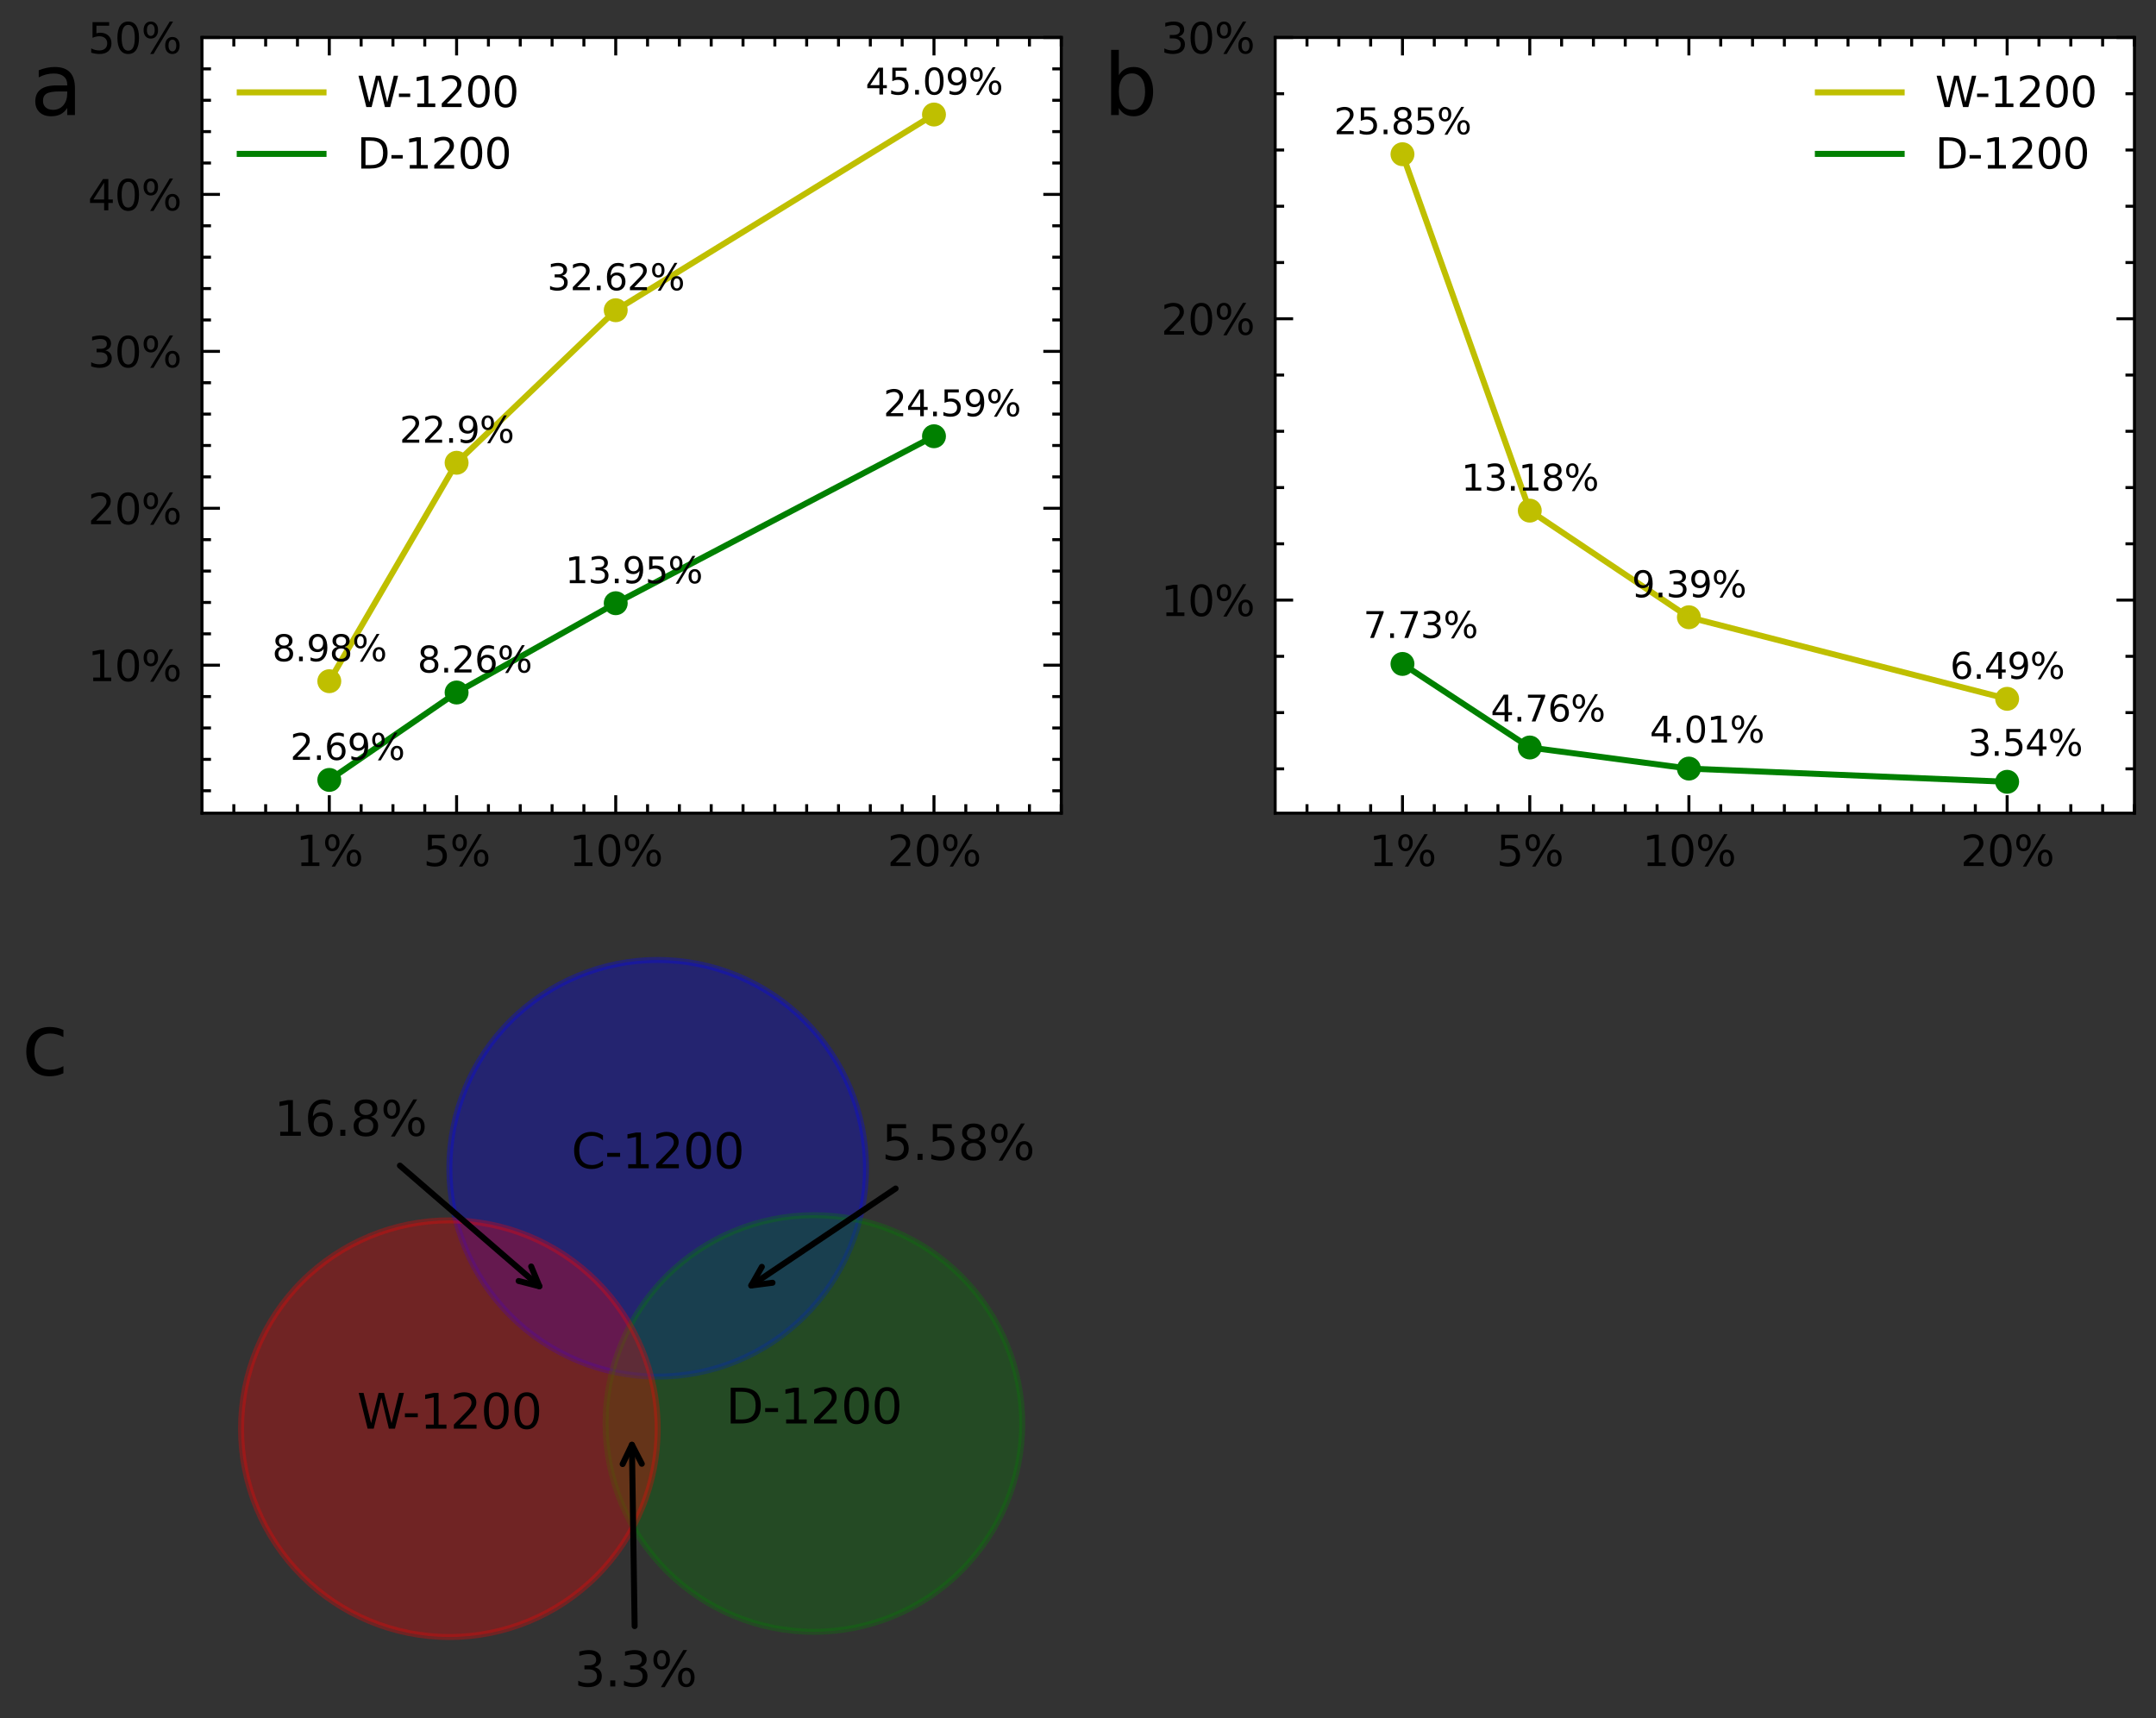 <?xml version="1.0" encoding="utf-8" standalone="no"?>
<!DOCTYPE svg PUBLIC "-//W3C//DTD SVG 1.1//EN"
  "http://www.w3.org/Graphics/SVG/1.1/DTD/svg11.dtd">
<svg xmlns:xlink="http://www.w3.org/1999/xlink" width="360.127pt" height="286.945pt" viewBox="0 0 360.127 286.945" xmlns="http://www.w3.org/2000/svg" version="1.1">
 <rect x="0" y="0" width="360.127" height="286.945" fill="#333333" stroke="none"/>
 <defs>
  <style type="text/css">*{stroke-linejoin: round; stroke-linecap: butt}</style>
 </defs>
 <g id="figure_1">
  <g id="patch_1">
   <path d="M 0 286.945 
L 360.127 286.945 
L 360.127 0 
L 0 0 
L 0 286.945 
z
" style="fill: none"/>
  </g>
  <g id="axes_1">
   <g id="patch_2">
    <path d="M 33.741 135.823 
L 177.27 135.823 
L 177.27 6.259 
L 33.741 6.259 
z
" style="fill: #ffffff"/>
   </g>
   <g id="PathCollection_1">
    <defs>
     <path id="m790f6754d0" d="M 0 1.5 
C 0.398 1.5 0.779 1.342 1.061 1.061 
C 1.342 0.779 1.5 0.398 1.5 0 
C 1.5 -0.398 1.342 -0.779 1.061 -1.061 
C 0.779 -1.342 0.398 -1.5 0 -1.5 
C -0.398 -1.5 -0.779 -1.342 -1.061 -1.061 
C -1.342 -0.779 -1.5 -0.398 -1.5 0 
C -1.5 0.398 -1.342 0.779 -1.061 1.061 
C -0.779 1.342 -0.398 1.5 0 1.5 
z
" style="stroke: #bfbf00"/>
    </defs>
    <g clip-path="url(#p431af05e91)">
     <use xlink:href="#m790f6754d0" x="55.005" y="113.779" style="fill: #bfbf00; stroke: #bfbf00"/>
     <use xlink:href="#m790f6754d0" x="76.268" y="77.293" style="fill: #bfbf00; stroke: #bfbf00"/>
     <use xlink:href="#m790f6754d0" x="102.848" y="51.815" style="fill: #bfbf00; stroke: #bfbf00"/>
     <use xlink:href="#m790f6754d0" x="156.007" y="19.129" style="fill: #bfbf00; stroke: #bfbf00"/>
    </g>
   </g>
   <g id="PathCollection_2">
    <defs>
     <path id="mc8683c97b4" d="M 0 1.5 
C 0.398 1.5 0.779 1.342 1.061 1.061 
C 1.342 0.779 1.5 0.398 1.5 0 
C 1.5 -0.398 1.342 -0.779 1.061 -1.061 
C 0.779 -1.342 0.398 -1.5 0 -1.5 
C -0.398 -1.5 -0.779 -1.342 -1.061 -1.061 
C -1.342 -0.779 -1.5 -0.398 -1.5 0 
C -1.5 0.398 -1.342 0.779 -1.061 1.061 
C -0.779 1.342 -0.398 1.5 0 1.5 
z
" style="stroke: #008000"/>
    </defs>
    <g clip-path="url(#p431af05e91)">
     <use xlink:href="#mc8683c97b4" x="55.005" y="130.266" style="fill: #008000; stroke: #008000"/>
     <use xlink:href="#mc8683c97b4" x="76.268" y="115.666" style="fill: #008000; stroke: #008000"/>
     <use xlink:href="#mc8683c97b4" x="102.848" y="100.752" style="fill: #008000; stroke: #008000"/>
     <use xlink:href="#mc8683c97b4" x="156.007" y="72.863" style="fill: #008000; stroke: #008000"/>
    </g>
   </g>
   <g id="matplotlib.axis_1">
    <g id="xtick_1">
     <g id="line2d_1">
      <defs>
       <path id="m052a4299bd" d="M 0 0 
L 0 -3 
" style="stroke: #000000; stroke-width: 0.5"/>
      </defs>
      <g>
       <use xlink:href="#m052a4299bd" x="55.005" y="135.823" style="stroke: #000000; stroke-width: 0.5"/>
      </g>
     </g>
     <g id="line2d_2">
      <defs>
       <path id="m34c69ced88" d="M 0 0 
L 0 3 
" style="stroke: #000000; stroke-width: 0.5"/>
      </defs>
      <g>
       <use xlink:href="#m34c69ced88" x="55.005" y="6.259" style="stroke: #000000; stroke-width: 0.5"/>
      </g>
     </g>
     <g id="text_1">
      <!-- 1% -->
      <g transform="translate(49.452 144.642)scale(0.07 -0.07)">
       <defs>
        <path id="DejaVuSans-31" d="M 794 531 
L 1825 531 
L 1825 4091 
L 703 3866 
L 703 4441 
L 1819 4666 
L 2450 4666 
L 2450 531 
L 3481 531 
L 3481 0 
L 794 0 
L 794 531 
z
" transform="scale(0.016)"/>
        <path id="DejaVuSans-25" d="M 4653 2053 
Q 4381 2053 4226 1822 
Q 4072 1591 4072 1178 
Q 4072 772 4226 539 
Q 4381 306 4653 306 
Q 4919 306 5073 539 
Q 5228 772 5228 1178 
Q 5228 1588 5073 1820 
Q 4919 2053 4653 2053 
z
M 4653 2450 
Q 5147 2450 5437 2106 
Q 5728 1763 5728 1178 
Q 5728 594 5436 251 
Q 5144 -91 4653 -91 
Q 4153 -91 3862 251 
Q 3572 594 3572 1178 
Q 3572 1766 3864 2108 
Q 4156 2450 4653 2450 
z
M 1428 4353 
Q 1159 4353 1004 4120 
Q 850 3888 850 3481 
Q 850 3069 1003 2837 
Q 1156 2606 1428 2606 
Q 1700 2606 1854 2837 
Q 2009 3069 2009 3481 
Q 2009 3884 1853 4118 
Q 1697 4353 1428 4353 
z
M 4250 4750 
L 4750 4750 
L 1831 -91 
L 1331 -91 
L 4250 4750 
z
M 1428 4750 
Q 1922 4750 2215 4408 
Q 2509 4066 2509 3481 
Q 2509 2891 2217 2550 
Q 1925 2209 1428 2209 
Q 931 2209 642 2551 
Q 353 2894 353 3481 
Q 353 4063 643 4406 
Q 934 4750 1428 4750 
z
" transform="scale(0.016)"/>
       </defs>
       <use xlink:href="#DejaVuSans-31"/>
       <use xlink:href="#DejaVuSans-25" x="63.623"/>
      </g>
     </g>
    </g>
    <g id="xtick_2">
     <g id="line2d_3">
      <g>
       <use xlink:href="#m052a4299bd" x="76.268" y="135.823" style="stroke: #000000; stroke-width: 0.5"/>
      </g>
     </g>
     <g id="line2d_4">
      <g>
       <use xlink:href="#m34c69ced88" x="76.268" y="6.259" style="stroke: #000000; stroke-width: 0.5"/>
      </g>
     </g>
     <g id="text_2">
      <!-- 5% -->
      <g transform="translate(70.716 144.642)scale(0.07 -0.07)">
       <defs>
        <path id="DejaVuSans-35" d="M 691 4666 
L 3169 4666 
L 3169 4134 
L 1269 4134 
L 1269 2991 
Q 1406 3038 1543 3061 
Q 1681 3084 1819 3084 
Q 2600 3084 3056 2656 
Q 3513 2228 3513 1497 
Q 3513 744 3044 326 
Q 2575 -91 1722 -91 
Q 1428 -91 1123 -41 
Q 819 9 494 109 
L 494 744 
Q 775 591 1075 516 
Q 1375 441 1709 441 
Q 2250 441 2565 725 
Q 2881 1009 2881 1497 
Q 2881 1984 2565 2268 
Q 2250 2553 1709 2553 
Q 1456 2553 1204 2497 
Q 953 2441 691 2322 
L 691 4666 
z
" transform="scale(0.016)"/>
       </defs>
       <use xlink:href="#DejaVuSans-35"/>
       <use xlink:href="#DejaVuSans-25" x="63.623"/>
      </g>
     </g>
    </g>
    <g id="xtick_3">
     <g id="line2d_5">
      <g>
       <use xlink:href="#m052a4299bd" x="102.848" y="135.823" style="stroke: #000000; stroke-width: 0.5"/>
      </g>
     </g>
     <g id="line2d_6">
      <g>
       <use xlink:href="#m34c69ced88" x="102.848" y="6.259" style="stroke: #000000; stroke-width: 0.5"/>
      </g>
     </g>
     <g id="text_3">
      <!-- 10% -->
      <g transform="translate(95.068 144.642)scale(0.07 -0.07)">
       <defs>
        <path id="DejaVuSans-30" d="M 2034 4250 
Q 1547 4250 1301 3770 
Q 1056 3291 1056 2328 
Q 1056 1369 1301 889 
Q 1547 409 2034 409 
Q 2525 409 2770 889 
Q 3016 1369 3016 2328 
Q 3016 3291 2770 3770 
Q 2525 4250 2034 4250 
z
M 2034 4750 
Q 2819 4750 3233 4129 
Q 3647 3509 3647 2328 
Q 3647 1150 3233 529 
Q 2819 -91 2034 -91 
Q 1250 -91 836 529 
Q 422 1150 422 2328 
Q 422 3509 836 4129 
Q 1250 4750 2034 4750 
z
" transform="scale(0.016)"/>
       </defs>
       <use xlink:href="#DejaVuSans-31"/>
       <use xlink:href="#DejaVuSans-30" x="63.623"/>
       <use xlink:href="#DejaVuSans-25" x="127.246"/>
      </g>
     </g>
    </g>
    <g id="xtick_4">
     <g id="line2d_7">
      <g>
       <use xlink:href="#m052a4299bd" x="156.007" y="135.823" style="stroke: #000000; stroke-width: 0.5"/>
      </g>
     </g>
     <g id="line2d_8">
      <g>
       <use xlink:href="#m34c69ced88" x="156.007" y="6.259" style="stroke: #000000; stroke-width: 0.5"/>
      </g>
     </g>
     <g id="text_4">
      <!-- 20% -->
      <g transform="translate(148.227 144.642)scale(0.07 -0.07)">
       <defs>
        <path id="DejaVuSans-32" d="M 1228 531 
L 3431 531 
L 3431 0 
L 469 0 
L 469 531 
Q 828 903 1448 1529 
Q 2069 2156 2228 2338 
Q 2531 2678 2651 2914 
Q 2772 3150 2772 3378 
Q 2772 3750 2511 3984 
Q 2250 4219 1831 4219 
Q 1534 4219 1204 4116 
Q 875 4013 500 3803 
L 500 4441 
Q 881 4594 1212 4672 
Q 1544 4750 1819 4750 
Q 2544 4750 2975 4387 
Q 3406 4025 3406 3419 
Q 3406 3131 3298 2873 
Q 3191 2616 2906 2266 
Q 2828 2175 2409 1742 
Q 1991 1309 1228 531 
z
" transform="scale(0.016)"/>
       </defs>
       <use xlink:href="#DejaVuSans-32"/>
       <use xlink:href="#DejaVuSans-30" x="63.623"/>
       <use xlink:href="#DejaVuSans-25" x="127.246"/>
      </g>
     </g>
    </g>
    <g id="xtick_5">
     <g id="line2d_9">
      <defs>
       <path id="m747a129fb6" d="M 0 0 
L 0 -1.5 
" style="stroke: #000000; stroke-width: 0.5"/>
      </defs>
      <g>
       <use xlink:href="#m747a129fb6" x="39.057" y="135.823" style="stroke: #000000; stroke-width: 0.5"/>
      </g>
     </g>
     <g id="line2d_10">
      <defs>
       <path id="mb9dd8adc2e" d="M 0 0 
L 0 1.5 
" style="stroke: #000000; stroke-width: 0.5"/>
      </defs>
      <g>
       <use xlink:href="#mb9dd8adc2e" x="39.057" y="6.259" style="stroke: #000000; stroke-width: 0.5"/>
      </g>
     </g>
    </g>
    <g id="xtick_6">
     <g id="line2d_11">
      <g>
       <use xlink:href="#m747a129fb6" x="44.373" y="135.823" style="stroke: #000000; stroke-width: 0.5"/>
      </g>
     </g>
     <g id="line2d_12">
      <g>
       <use xlink:href="#mb9dd8adc2e" x="44.373" y="6.259" style="stroke: #000000; stroke-width: 0.5"/>
      </g>
     </g>
    </g>
    <g id="xtick_7">
     <g id="line2d_13">
      <g>
       <use xlink:href="#m747a129fb6" x="49.689" y="135.823" style="stroke: #000000; stroke-width: 0.5"/>
      </g>
     </g>
     <g id="line2d_14">
      <g>
       <use xlink:href="#mb9dd8adc2e" x="49.689" y="6.259" style="stroke: #000000; stroke-width: 0.5"/>
      </g>
     </g>
    </g>
    <g id="xtick_8">
     <g id="line2d_15">
      <g>
       <use xlink:href="#m747a129fb6" x="60.321" y="135.823" style="stroke: #000000; stroke-width: 0.5"/>
      </g>
     </g>
     <g id="line2d_16">
      <g>
       <use xlink:href="#mb9dd8adc2e" x="60.321" y="6.259" style="stroke: #000000; stroke-width: 0.5"/>
      </g>
     </g>
    </g>
    <g id="xtick_9">
     <g id="line2d_17">
      <g>
       <use xlink:href="#m747a129fb6" x="65.636" y="135.823" style="stroke: #000000; stroke-width: 0.5"/>
      </g>
     </g>
     <g id="line2d_18">
      <g>
       <use xlink:href="#mb9dd8adc2e" x="65.636" y="6.259" style="stroke: #000000; stroke-width: 0.5"/>
      </g>
     </g>
    </g>
    <g id="xtick_10">
     <g id="line2d_19">
      <g>
       <use xlink:href="#m747a129fb6" x="70.952" y="135.823" style="stroke: #000000; stroke-width: 0.5"/>
      </g>
     </g>
     <g id="line2d_20">
      <g>
       <use xlink:href="#mb9dd8adc2e" x="70.952" y="6.259" style="stroke: #000000; stroke-width: 0.5"/>
      </g>
     </g>
    </g>
    <g id="xtick_11">
     <g id="line2d_21">
      <g>
       <use xlink:href="#m747a129fb6" x="81.584" y="135.823" style="stroke: #000000; stroke-width: 0.5"/>
      </g>
     </g>
     <g id="line2d_22">
      <g>
       <use xlink:href="#mb9dd8adc2e" x="81.584" y="6.259" style="stroke: #000000; stroke-width: 0.5"/>
      </g>
     </g>
    </g>
    <g id="xtick_12">
     <g id="line2d_23">
      <g>
       <use xlink:href="#m747a129fb6" x="86.9" y="135.823" style="stroke: #000000; stroke-width: 0.5"/>
      </g>
     </g>
     <g id="line2d_24">
      <g>
       <use xlink:href="#mb9dd8adc2e" x="86.9" y="6.259" style="stroke: #000000; stroke-width: 0.5"/>
      </g>
     </g>
    </g>
    <g id="xtick_13">
     <g id="line2d_25">
      <g>
       <use xlink:href="#m747a129fb6" x="92.216" y="135.823" style="stroke: #000000; stroke-width: 0.5"/>
      </g>
     </g>
     <g id="line2d_26">
      <g>
       <use xlink:href="#mb9dd8adc2e" x="92.216" y="6.259" style="stroke: #000000; stroke-width: 0.5"/>
      </g>
     </g>
    </g>
    <g id="xtick_14">
     <g id="line2d_27">
      <g>
       <use xlink:href="#m747a129fb6" x="97.532" y="135.823" style="stroke: #000000; stroke-width: 0.5"/>
      </g>
     </g>
     <g id="line2d_28">
      <g>
       <use xlink:href="#mb9dd8adc2e" x="97.532" y="6.259" style="stroke: #000000; stroke-width: 0.5"/>
      </g>
     </g>
    </g>
    <g id="xtick_15">
     <g id="line2d_29">
      <g>
       <use xlink:href="#m747a129fb6" x="108.164" y="135.823" style="stroke: #000000; stroke-width: 0.5"/>
      </g>
     </g>
     <g id="line2d_30">
      <g>
       <use xlink:href="#mb9dd8adc2e" x="108.164" y="6.259" style="stroke: #000000; stroke-width: 0.5"/>
      </g>
     </g>
    </g>
    <g id="xtick_16">
     <g id="line2d_31">
      <g>
       <use xlink:href="#m747a129fb6" x="113.48" y="135.823" style="stroke: #000000; stroke-width: 0.5"/>
      </g>
     </g>
     <g id="line2d_32">
      <g>
       <use xlink:href="#mb9dd8adc2e" x="113.48" y="6.259" style="stroke: #000000; stroke-width: 0.5"/>
      </g>
     </g>
    </g>
    <g id="xtick_17">
     <g id="line2d_33">
      <g>
       <use xlink:href="#m747a129fb6" x="118.795" y="135.823" style="stroke: #000000; stroke-width: 0.5"/>
      </g>
     </g>
     <g id="line2d_34">
      <g>
       <use xlink:href="#mb9dd8adc2e" x="118.795" y="6.259" style="stroke: #000000; stroke-width: 0.5"/>
      </g>
     </g>
    </g>
    <g id="xtick_18">
     <g id="line2d_35">
      <g>
       <use xlink:href="#m747a129fb6" x="124.111" y="135.823" style="stroke: #000000; stroke-width: 0.5"/>
      </g>
     </g>
     <g id="line2d_36">
      <g>
       <use xlink:href="#mb9dd8adc2e" x="124.111" y="6.259" style="stroke: #000000; stroke-width: 0.5"/>
      </g>
     </g>
    </g>
    <g id="xtick_19">
     <g id="line2d_37">
      <g>
       <use xlink:href="#m747a129fb6" x="129.427" y="135.823" style="stroke: #000000; stroke-width: 0.5"/>
      </g>
     </g>
     <g id="line2d_38">
      <g>
       <use xlink:href="#mb9dd8adc2e" x="129.427" y="6.259" style="stroke: #000000; stroke-width: 0.5"/>
      </g>
     </g>
    </g>
    <g id="xtick_20">
     <g id="line2d_39">
      <g>
       <use xlink:href="#m747a129fb6" x="134.743" y="135.823" style="stroke: #000000; stroke-width: 0.5"/>
      </g>
     </g>
     <g id="line2d_40">
      <g>
       <use xlink:href="#mb9dd8adc2e" x="134.743" y="6.259" style="stroke: #000000; stroke-width: 0.5"/>
      </g>
     </g>
    </g>
    <g id="xtick_21">
     <g id="line2d_41">
      <g>
       <use xlink:href="#m747a129fb6" x="140.059" y="135.823" style="stroke: #000000; stroke-width: 0.5"/>
      </g>
     </g>
     <g id="line2d_42">
      <g>
       <use xlink:href="#mb9dd8adc2e" x="140.059" y="6.259" style="stroke: #000000; stroke-width: 0.5"/>
      </g>
     </g>
    </g>
    <g id="xtick_22">
     <g id="line2d_43">
      <g>
       <use xlink:href="#m747a129fb6" x="145.375" y="135.823" style="stroke: #000000; stroke-width: 0.5"/>
      </g>
     </g>
     <g id="line2d_44">
      <g>
       <use xlink:href="#mb9dd8adc2e" x="145.375" y="6.259" style="stroke: #000000; stroke-width: 0.5"/>
      </g>
     </g>
    </g>
    <g id="xtick_23">
     <g id="line2d_45">
      <g>
       <use xlink:href="#m747a129fb6" x="150.691" y="135.823" style="stroke: #000000; stroke-width: 0.5"/>
      </g>
     </g>
     <g id="line2d_46">
      <g>
       <use xlink:href="#mb9dd8adc2e" x="150.691" y="6.259" style="stroke: #000000; stroke-width: 0.5"/>
      </g>
     </g>
    </g>
    <g id="xtick_24">
     <g id="line2d_47">
      <g>
       <use xlink:href="#m747a129fb6" x="161.323" y="135.823" style="stroke: #000000; stroke-width: 0.5"/>
      </g>
     </g>
     <g id="line2d_48">
      <g>
       <use xlink:href="#mb9dd8adc2e" x="161.323" y="6.259" style="stroke: #000000; stroke-width: 0.5"/>
      </g>
     </g>
    </g>
    <g id="xtick_25">
     <g id="line2d_49">
      <g>
       <use xlink:href="#m747a129fb6" x="166.638" y="135.823" style="stroke: #000000; stroke-width: 0.5"/>
      </g>
     </g>
     <g id="line2d_50">
      <g>
       <use xlink:href="#mb9dd8adc2e" x="166.638" y="6.259" style="stroke: #000000; stroke-width: 0.5"/>
      </g>
     </g>
    </g>
    <g id="xtick_26">
     <g id="line2d_51">
      <g>
       <use xlink:href="#m747a129fb6" x="171.954" y="135.823" style="stroke: #000000; stroke-width: 0.5"/>
      </g>
     </g>
     <g id="line2d_52">
      <g>
       <use xlink:href="#mb9dd8adc2e" x="171.954" y="6.259" style="stroke: #000000; stroke-width: 0.5"/>
      </g>
     </g>
    </g>
    <g id="xtick_27">
     <g id="line2d_53">
      <g>
       <use xlink:href="#m747a129fb6" x="177.27" y="135.823" style="stroke: #000000; stroke-width: 0.5"/>
      </g>
     </g>
     <g id="line2d_54">
      <g>
       <use xlink:href="#mb9dd8adc2e" x="177.27" y="6.259" style="stroke: #000000; stroke-width: 0.5"/>
      </g>
     </g>
    </g>
   </g>
   <g id="matplotlib.axis_2">
    <g id="ytick_1">
     <g id="line2d_55">
      <defs>
       <path id="m87811c06cd" d="M 0 0 
L 3 0 
" style="stroke: #000000; stroke-width: 0.5"/>
      </defs>
      <g>
       <use xlink:href="#m87811c06cd" x="33.741" y="111.106" style="stroke: #000000; stroke-width: 0.5"/>
      </g>
     </g>
     <g id="line2d_56">
      <defs>
       <path id="m1ef200de54" d="M 0 0 
L -3 0 
" style="stroke: #000000; stroke-width: 0.5"/>
      </defs>
      <g>
       <use xlink:href="#m1ef200de54" x="177.27" y="111.106" style="stroke: #000000; stroke-width: 0.5"/>
      </g>
     </g>
     <g id="text_5">
      <!-- 10% -->
      <g transform="translate(14.683 113.765)scale(0.07 -0.07)">
       <use xlink:href="#DejaVuSans-31"/>
       <use xlink:href="#DejaVuSans-30" x="63.623"/>
       <use xlink:href="#DejaVuSans-25" x="127.246"/>
      </g>
     </g>
    </g>
    <g id="ytick_2">
     <g id="line2d_57">
      <g>
       <use xlink:href="#m87811c06cd" x="33.741" y="84.894" style="stroke: #000000; stroke-width: 0.5"/>
      </g>
     </g>
     <g id="line2d_58">
      <g>
       <use xlink:href="#m1ef200de54" x="177.27" y="84.894" style="stroke: #000000; stroke-width: 0.5"/>
      </g>
     </g>
     <g id="text_6">
      <!-- 20% -->
      <g transform="translate(14.683 87.553)scale(0.07 -0.07)">
       <use xlink:href="#DejaVuSans-32"/>
       <use xlink:href="#DejaVuSans-30" x="63.623"/>
       <use xlink:href="#DejaVuSans-25" x="127.246"/>
      </g>
     </g>
    </g>
    <g id="ytick_3">
     <g id="line2d_59">
      <g>
       <use xlink:href="#m87811c06cd" x="33.741" y="58.682" style="stroke: #000000; stroke-width: 0.5"/>
      </g>
     </g>
     <g id="line2d_60">
      <g>
       <use xlink:href="#m1ef200de54" x="177.27" y="58.682" style="stroke: #000000; stroke-width: 0.5"/>
      </g>
     </g>
     <g id="text_7">
      <!-- 30% -->
      <g transform="translate(14.683 61.342)scale(0.07 -0.07)">
       <defs>
        <path id="DejaVuSans-33" d="M 2597 2516 
Q 3050 2419 3304 2112 
Q 3559 1806 3559 1356 
Q 3559 666 3084 287 
Q 2609 -91 1734 -91 
Q 1441 -91 1130 -33 
Q 819 25 488 141 
L 488 750 
Q 750 597 1062 519 
Q 1375 441 1716 441 
Q 2309 441 2620 675 
Q 2931 909 2931 1356 
Q 2931 1769 2642 2001 
Q 2353 2234 1838 2234 
L 1294 2234 
L 1294 2753 
L 1863 2753 
Q 2328 2753 2575 2939 
Q 2822 3125 2822 3475 
Q 2822 3834 2567 4026 
Q 2313 4219 1838 4219 
Q 1578 4219 1281 4162 
Q 984 4106 628 3988 
L 628 4550 
Q 988 4650 1302 4700 
Q 1616 4750 1894 4750 
Q 2613 4750 3031 4423 
Q 3450 4097 3450 3541 
Q 3450 3153 3228 2886 
Q 3006 2619 2597 2516 
z
" transform="scale(0.016)"/>
       </defs>
       <use xlink:href="#DejaVuSans-33"/>
       <use xlink:href="#DejaVuSans-30" x="63.623"/>
       <use xlink:href="#DejaVuSans-25" x="127.246"/>
      </g>
     </g>
    </g>
    <g id="ytick_4">
     <g id="line2d_61">
      <g>
       <use xlink:href="#m87811c06cd" x="33.741" y="32.471" style="stroke: #000000; stroke-width: 0.5"/>
      </g>
     </g>
     <g id="line2d_62">
      <g>
       <use xlink:href="#m1ef200de54" x="177.27" y="32.471" style="stroke: #000000; stroke-width: 0.5"/>
      </g>
     </g>
     <g id="text_8">
      <!-- 40% -->
      <g transform="translate(14.683 35.13)scale(0.07 -0.07)">
       <defs>
        <path id="DejaVuSans-34" d="M 2419 4116 
L 825 1625 
L 2419 1625 
L 2419 4116 
z
M 2253 4666 
L 3047 4666 
L 3047 1625 
L 3713 1625 
L 3713 1100 
L 3047 1100 
L 3047 0 
L 2419 0 
L 2419 1100 
L 313 1100 
L 313 1709 
L 2253 4666 
z
" transform="scale(0.016)"/>
       </defs>
       <use xlink:href="#DejaVuSans-34"/>
       <use xlink:href="#DejaVuSans-30" x="63.623"/>
       <use xlink:href="#DejaVuSans-25" x="127.246"/>
      </g>
     </g>
    </g>
    <g id="ytick_5">
     <g id="line2d_63">
      <g>
       <use xlink:href="#m87811c06cd" x="33.741" y="6.259" style="stroke: #000000; stroke-width: 0.5"/>
      </g>
     </g>
     <g id="line2d_64">
      <g>
       <use xlink:href="#m1ef200de54" x="177.27" y="6.259" style="stroke: #000000; stroke-width: 0.5"/>
      </g>
     </g>
     <g id="text_9">
      <!-- 50% -->
      <g transform="translate(14.683 8.919)scale(0.07 -0.07)">
       <use xlink:href="#DejaVuSans-35"/>
       <use xlink:href="#DejaVuSans-30" x="63.623"/>
       <use xlink:href="#DejaVuSans-25" x="127.246"/>
      </g>
     </g>
    </g>
    <g id="ytick_6">
     <g id="line2d_65">
      <defs>
       <path id="ma6f1cc2a27" d="M 0 0 
L 1.5 0 
" style="stroke: #000000; stroke-width: 0.5"/>
      </defs>
      <g>
       <use xlink:href="#ma6f1cc2a27" x="33.741" y="132.075" style="stroke: #000000; stroke-width: 0.5"/>
      </g>
     </g>
     <g id="line2d_66">
      <defs>
       <path id="ma5392d572e" d="M 0 0 
L -1.5 0 
" style="stroke: #000000; stroke-width: 0.5"/>
      </defs>
      <g>
       <use xlink:href="#ma5392d572e" x="177.27" y="132.075" style="stroke: #000000; stroke-width: 0.5"/>
      </g>
     </g>
    </g>
    <g id="ytick_7">
     <g id="line2d_67">
      <g>
       <use xlink:href="#ma6f1cc2a27" x="33.741" y="126.832" style="stroke: #000000; stroke-width: 0.5"/>
      </g>
     </g>
     <g id="line2d_68">
      <g>
       <use xlink:href="#ma5392d572e" x="177.27" y="126.832" style="stroke: #000000; stroke-width: 0.5"/>
      </g>
     </g>
    </g>
    <g id="ytick_8">
     <g id="line2d_69">
      <g>
       <use xlink:href="#ma6f1cc2a27" x="33.741" y="121.59" style="stroke: #000000; stroke-width: 0.5"/>
      </g>
     </g>
     <g id="line2d_70">
      <g>
       <use xlink:href="#ma5392d572e" x="177.27" y="121.59" style="stroke: #000000; stroke-width: 0.5"/>
      </g>
     </g>
    </g>
    <g id="ytick_9">
     <g id="line2d_71">
      <g>
       <use xlink:href="#ma6f1cc2a27" x="33.741" y="116.348" style="stroke: #000000; stroke-width: 0.5"/>
      </g>
     </g>
     <g id="line2d_72">
      <g>
       <use xlink:href="#ma5392d572e" x="177.27" y="116.348" style="stroke: #000000; stroke-width: 0.5"/>
      </g>
     </g>
    </g>
    <g id="ytick_10">
     <g id="line2d_73">
      <g>
       <use xlink:href="#ma6f1cc2a27" x="33.741" y="105.863" style="stroke: #000000; stroke-width: 0.5"/>
      </g>
     </g>
     <g id="line2d_74">
      <g>
       <use xlink:href="#ma5392d572e" x="177.27" y="105.863" style="stroke: #000000; stroke-width: 0.5"/>
      </g>
     </g>
    </g>
    <g id="ytick_11">
     <g id="line2d_75">
      <g>
       <use xlink:href="#ma6f1cc2a27" x="33.741" y="100.621" style="stroke: #000000; stroke-width: 0.5"/>
      </g>
     </g>
     <g id="line2d_76">
      <g>
       <use xlink:href="#ma5392d572e" x="177.27" y="100.621" style="stroke: #000000; stroke-width: 0.5"/>
      </g>
     </g>
    </g>
    <g id="ytick_12">
     <g id="line2d_77">
      <g>
       <use xlink:href="#ma6f1cc2a27" x="33.741" y="95.379" style="stroke: #000000; stroke-width: 0.5"/>
      </g>
     </g>
     <g id="line2d_78">
      <g>
       <use xlink:href="#ma5392d572e" x="177.27" y="95.379" style="stroke: #000000; stroke-width: 0.5"/>
      </g>
     </g>
    </g>
    <g id="ytick_13">
     <g id="line2d_79">
      <g>
       <use xlink:href="#ma6f1cc2a27" x="33.741" y="90.136" style="stroke: #000000; stroke-width: 0.5"/>
      </g>
     </g>
     <g id="line2d_80">
      <g>
       <use xlink:href="#ma5392d572e" x="177.27" y="90.136" style="stroke: #000000; stroke-width: 0.5"/>
      </g>
     </g>
    </g>
    <g id="ytick_14">
     <g id="line2d_81">
      <g>
       <use xlink:href="#ma6f1cc2a27" x="33.741" y="79.652" style="stroke: #000000; stroke-width: 0.5"/>
      </g>
     </g>
     <g id="line2d_82">
      <g>
       <use xlink:href="#ma5392d572e" x="177.27" y="79.652" style="stroke: #000000; stroke-width: 0.5"/>
      </g>
     </g>
    </g>
    <g id="ytick_15">
     <g id="line2d_83">
      <g>
       <use xlink:href="#ma6f1cc2a27" x="33.741" y="74.409" style="stroke: #000000; stroke-width: 0.5"/>
      </g>
     </g>
     <g id="line2d_84">
      <g>
       <use xlink:href="#ma5392d572e" x="177.27" y="74.409" style="stroke: #000000; stroke-width: 0.5"/>
      </g>
     </g>
    </g>
    <g id="ytick_16">
     <g id="line2d_85">
      <g>
       <use xlink:href="#ma6f1cc2a27" x="33.741" y="69.167" style="stroke: #000000; stroke-width: 0.5"/>
      </g>
     </g>
     <g id="line2d_86">
      <g>
       <use xlink:href="#ma5392d572e" x="177.27" y="69.167" style="stroke: #000000; stroke-width: 0.5"/>
      </g>
     </g>
    </g>
    <g id="ytick_17">
     <g id="line2d_87">
      <g>
       <use xlink:href="#ma6f1cc2a27" x="33.741" y="63.925" style="stroke: #000000; stroke-width: 0.5"/>
      </g>
     </g>
     <g id="line2d_88">
      <g>
       <use xlink:href="#ma5392d572e" x="177.27" y="63.925" style="stroke: #000000; stroke-width: 0.5"/>
      </g>
     </g>
    </g>
    <g id="ytick_18">
     <g id="line2d_89">
      <g>
       <use xlink:href="#ma6f1cc2a27" x="33.741" y="53.44" style="stroke: #000000; stroke-width: 0.5"/>
      </g>
     </g>
     <g id="line2d_90">
      <g>
       <use xlink:href="#ma5392d572e" x="177.27" y="53.44" style="stroke: #000000; stroke-width: 0.5"/>
      </g>
     </g>
    </g>
    <g id="ytick_19">
     <g id="line2d_91">
      <g>
       <use xlink:href="#ma6f1cc2a27" x="33.741" y="48.198" style="stroke: #000000; stroke-width: 0.5"/>
      </g>
     </g>
     <g id="line2d_92">
      <g>
       <use xlink:href="#ma5392d572e" x="177.27" y="48.198" style="stroke: #000000; stroke-width: 0.5"/>
      </g>
     </g>
    </g>
    <g id="ytick_20">
     <g id="line2d_93">
      <g>
       <use xlink:href="#ma6f1cc2a27" x="33.741" y="42.956" style="stroke: #000000; stroke-width: 0.5"/>
      </g>
     </g>
     <g id="line2d_94">
      <g>
       <use xlink:href="#ma5392d572e" x="177.27" y="42.956" style="stroke: #000000; stroke-width: 0.5"/>
      </g>
     </g>
    </g>
    <g id="ytick_21">
     <g id="line2d_95">
      <g>
       <use xlink:href="#ma6f1cc2a27" x="33.741" y="37.713" style="stroke: #000000; stroke-width: 0.5"/>
      </g>
     </g>
     <g id="line2d_96">
      <g>
       <use xlink:href="#ma5392d572e" x="177.27" y="37.713" style="stroke: #000000; stroke-width: 0.5"/>
      </g>
     </g>
    </g>
    <g id="ytick_22">
     <g id="line2d_97">
      <g>
       <use xlink:href="#ma6f1cc2a27" x="33.741" y="27.229" style="stroke: #000000; stroke-width: 0.5"/>
      </g>
     </g>
     <g id="line2d_98">
      <g>
       <use xlink:href="#ma5392d572e" x="177.27" y="27.229" style="stroke: #000000; stroke-width: 0.5"/>
      </g>
     </g>
    </g>
    <g id="ytick_23">
     <g id="line2d_99">
      <g>
       <use xlink:href="#ma6f1cc2a27" x="33.741" y="21.986" style="stroke: #000000; stroke-width: 0.5"/>
      </g>
     </g>
     <g id="line2d_100">
      <g>
       <use xlink:href="#ma5392d572e" x="177.27" y="21.986" style="stroke: #000000; stroke-width: 0.5"/>
      </g>
     </g>
    </g>
    <g id="ytick_24">
     <g id="line2d_101">
      <g>
       <use xlink:href="#ma6f1cc2a27" x="33.741" y="16.744" style="stroke: #000000; stroke-width: 0.5"/>
      </g>
     </g>
     <g id="line2d_102">
      <g>
       <use xlink:href="#ma5392d572e" x="177.27" y="16.744" style="stroke: #000000; stroke-width: 0.5"/>
      </g>
     </g>
    </g>
    <g id="ytick_25">
     <g id="line2d_103">
      <g>
       <use xlink:href="#ma6f1cc2a27" x="33.741" y="11.502" style="stroke: #000000; stroke-width: 0.5"/>
      </g>
     </g>
     <g id="line2d_104">
      <g>
       <use xlink:href="#ma5392d572e" x="177.27" y="11.502" style="stroke: #000000; stroke-width: 0.5"/>
      </g>
     </g>
    </g>
   </g>
   <g id="line2d_105">
    <path d="M 55.005 113.779 
L 76.268 77.293 
L 102.848 51.815 
L 156.007 19.129 
" clip-path="url(#p431af05e91)" style="fill: none; stroke: #bfbf00; stroke-linecap: square"/>
   </g>
   <g id="line2d_106">
    <path d="M 55.005 130.266 
L 76.268 115.666 
L 102.848 100.752 
L 156.007 72.863 
" clip-path="url(#p431af05e91)" style="fill: none; stroke: #008000; stroke-linecap: square"/>
   </g>
   <g id="patch_3">
    <path d="M 33.741 135.823 
L 33.741 6.259 
" style="fill: none; stroke: #000000; stroke-width: 0.5; stroke-linejoin: miter; stroke-linecap: square"/>
   </g>
   <g id="patch_4">
    <path d="M 177.27 135.823 
L 177.27 6.259 
" style="fill: none; stroke: #000000; stroke-width: 0.5; stroke-linejoin: miter; stroke-linecap: square"/>
   </g>
   <g id="patch_5">
    <path d="M 33.741 135.823 
L 177.27 135.823 
" style="fill: none; stroke: #000000; stroke-width: 0.5; stroke-linejoin: miter; stroke-linecap: square"/>
   </g>
   <g id="patch_6">
    <path d="M 33.741 6.259 
L 177.27 6.259 
" style="fill: none; stroke: #000000; stroke-width: 0.5; stroke-linejoin: miter; stroke-linecap: square"/>
   </g>
   <g id="text_10">
    <!-- 8.98% -->
    <g transform="translate(45.475 110.435)scale(0.06 -0.06)">
     <defs>
      <path id="DejaVuSans-38" d="M 2034 2216 
Q 1584 2216 1326 1975 
Q 1069 1734 1069 1313 
Q 1069 891 1326 650 
Q 1584 409 2034 409 
Q 2484 409 2743 651 
Q 3003 894 3003 1313 
Q 3003 1734 2745 1975 
Q 2488 2216 2034 2216 
z
M 1403 2484 
Q 997 2584 770 2862 
Q 544 3141 544 3541 
Q 544 4100 942 4425 
Q 1341 4750 2034 4750 
Q 2731 4750 3128 4425 
Q 3525 4100 3525 3541 
Q 3525 3141 3298 2862 
Q 3072 2584 2669 2484 
Q 3125 2378 3379 2068 
Q 3634 1759 3634 1313 
Q 3634 634 3220 271 
Q 2806 -91 2034 -91 
Q 1263 -91 848 271 
Q 434 634 434 1313 
Q 434 1759 690 2068 
Q 947 2378 1403 2484 
z
M 1172 3481 
Q 1172 3119 1398 2916 
Q 1625 2713 2034 2713 
Q 2441 2713 2670 2916 
Q 2900 3119 2900 3481 
Q 2900 3844 2670 4047 
Q 2441 4250 2034 4250 
Q 1625 4250 1398 4047 
Q 1172 3844 1172 3481 
z
" transform="scale(0.016)"/>
      <path id="DejaVuSans-2e" d="M 684 794 
L 1344 794 
L 1344 0 
L 684 0 
L 684 794 
z
" transform="scale(0.016)"/>
      <path id="DejaVuSans-39" d="M 703 97 
L 703 672 
Q 941 559 1184 500 
Q 1428 441 1663 441 
Q 2288 441 2617 861 
Q 2947 1281 2994 2138 
Q 2813 1869 2534 1725 
Q 2256 1581 1919 1581 
Q 1219 1581 811 2004 
Q 403 2428 403 3163 
Q 403 3881 828 4315 
Q 1253 4750 1959 4750 
Q 2769 4750 3195 4129 
Q 3622 3509 3622 2328 
Q 3622 1225 3098 567 
Q 2575 -91 1691 -91 
Q 1453 -91 1209 -44 
Q 966 3 703 97 
z
M 1959 2075 
Q 2384 2075 2632 2365 
Q 2881 2656 2881 3163 
Q 2881 3666 2632 3958 
Q 2384 4250 1959 4250 
Q 1534 4250 1286 3958 
Q 1038 3666 1038 3163 
Q 1038 2656 1286 2365 
Q 1534 2075 1959 2075 
z
" transform="scale(0.016)"/>
     </defs>
     <use xlink:href="#DejaVuSans-38"/>
     <use xlink:href="#DejaVuSans-2e" x="63.623"/>
     <use xlink:href="#DejaVuSans-39" x="95.41"/>
     <use xlink:href="#DejaVuSans-38" x="159.033"/>
     <use xlink:href="#DejaVuSans-25" x="222.656"/>
    </g>
   </g>
   <g id="text_11">
    <!-- 2.69% -->
    <g transform="translate(48.475 126.922)scale(0.06 -0.06)">
     <defs>
      <path id="DejaVuSans-36" d="M 2113 2584 
Q 1688 2584 1439 2293 
Q 1191 2003 1191 1497 
Q 1191 994 1439 701 
Q 1688 409 2113 409 
Q 2538 409 2786 701 
Q 3034 994 3034 1497 
Q 3034 2003 2786 2293 
Q 2538 2584 2113 2584 
z
M 3366 4563 
L 3366 3988 
Q 3128 4100 2886 4159 
Q 2644 4219 2406 4219 
Q 1781 4219 1451 3797 
Q 1122 3375 1075 2522 
Q 1259 2794 1537 2939 
Q 1816 3084 2150 3084 
Q 2853 3084 3261 2657 
Q 3669 2231 3669 1497 
Q 3669 778 3244 343 
Q 2819 -91 2113 -91 
Q 1303 -91 875 529 
Q 447 1150 447 2328 
Q 447 3434 972 4092 
Q 1497 4750 2381 4750 
Q 2619 4750 2861 4703 
Q 3103 4656 3366 4563 
z
" transform="scale(0.016)"/>
     </defs>
     <use xlink:href="#DejaVuSans-32"/>
     <use xlink:href="#DejaVuSans-2e" x="63.623"/>
     <use xlink:href="#DejaVuSans-36" x="95.41"/>
     <use xlink:href="#DejaVuSans-39" x="159.033"/>
     <use xlink:href="#DejaVuSans-25" x="222.656"/>
    </g>
   </g>
   <g id="text_12">
    <!-- 22.9% -->
    <g transform="translate(66.738 73.948)scale(0.06 -0.06)">
     <use xlink:href="#DejaVuSans-32"/>
     <use xlink:href="#DejaVuSans-32" x="63.623"/>
     <use xlink:href="#DejaVuSans-2e" x="127.246"/>
     <use xlink:href="#DejaVuSans-39" x="159.033"/>
     <use xlink:href="#DejaVuSans-25" x="222.656"/>
    </g>
   </g>
   <g id="text_13">
    <!-- 8.26% -->
    <g transform="translate(69.738 112.322)scale(0.06 -0.06)">
     <use xlink:href="#DejaVuSans-38"/>
     <use xlink:href="#DejaVuSans-2e" x="63.623"/>
     <use xlink:href="#DejaVuSans-32" x="95.41"/>
     <use xlink:href="#DejaVuSans-36" x="159.033"/>
     <use xlink:href="#DejaVuSans-25" x="222.656"/>
    </g>
   </g>
   <g id="text_14">
    <!-- 32.62% -->
    <g transform="translate(91.409 48.471)scale(0.06 -0.06)">
     <use xlink:href="#DejaVuSans-33"/>
     <use xlink:href="#DejaVuSans-32" x="63.623"/>
     <use xlink:href="#DejaVuSans-2e" x="127.246"/>
     <use xlink:href="#DejaVuSans-36" x="159.033"/>
     <use xlink:href="#DejaVuSans-32" x="222.656"/>
     <use xlink:href="#DejaVuSans-25" x="286.279"/>
    </g>
   </g>
   <g id="text_15">
    <!-- 13.95% -->
    <g transform="translate(94.409 97.408)scale(0.06 -0.06)">
     <use xlink:href="#DejaVuSans-31"/>
     <use xlink:href="#DejaVuSans-33" x="63.623"/>
     <use xlink:href="#DejaVuSans-2e" x="127.246"/>
     <use xlink:href="#DejaVuSans-39" x="159.033"/>
     <use xlink:href="#DejaVuSans-35" x="222.656"/>
     <use xlink:href="#DejaVuSans-25" x="286.279"/>
    </g>
   </g>
   <g id="text_16">
    <!-- 45.09% -->
    <g transform="translate(144.568 15.785)scale(0.06 -0.06)">
     <use xlink:href="#DejaVuSans-34"/>
     <use xlink:href="#DejaVuSans-35" x="63.623"/>
     <use xlink:href="#DejaVuSans-2e" x="127.246"/>
     <use xlink:href="#DejaVuSans-30" x="159.033"/>
     <use xlink:href="#DejaVuSans-39" x="222.656"/>
     <use xlink:href="#DejaVuSans-25" x="286.279"/>
    </g>
   </g>
   <g id="text_17">
    <!-- 24.59% -->
    <g transform="translate(147.568 69.519)scale(0.06 -0.06)">
     <use xlink:href="#DejaVuSans-32"/>
     <use xlink:href="#DejaVuSans-34" x="63.623"/>
     <use xlink:href="#DejaVuSans-2e" x="127.246"/>
     <use xlink:href="#DejaVuSans-35" x="159.033"/>
     <use xlink:href="#DejaVuSans-39" x="222.656"/>
     <use xlink:href="#DejaVuSans-25" x="286.279"/>
    </g>
   </g>
   <g id="text_18">
    <!-- a -->
    <g transform="translate(5.035 19.216)scale(0.14 -0.14)">
     <defs>
      <path id="DejaVuSans-61" d="M 2194 1759 
Q 1497 1759 1228 1600 
Q 959 1441 959 1056 
Q 959 750 1161 570 
Q 1363 391 1709 391 
Q 2188 391 2477 730 
Q 2766 1069 2766 1631 
L 2766 1759 
L 2194 1759 
z
M 3341 1997 
L 3341 0 
L 2766 0 
L 2766 531 
Q 2569 213 2275 61 
Q 1981 -91 1556 -91 
Q 1019 -91 701 211 
Q 384 513 384 1019 
Q 384 1609 779 1909 
Q 1175 2209 1959 2209 
L 2766 2209 
L 2766 2266 
Q 2766 2663 2505 2880 
Q 2244 3097 1772 3097 
Q 1472 3097 1187 3025 
Q 903 2953 641 2809 
L 641 3341 
Q 956 3463 1253 3523 
Q 1550 3584 1831 3584 
Q 2591 3584 2966 3190 
Q 3341 2797 3341 1997 
z
" transform="scale(0.016)"/>
     </defs>
     <use xlink:href="#DejaVuSans-61"/>
    </g>
   </g>
   <g id="legend_1">
    <g id="line2d_107">
     <path d="M 40.041 15.428 
L 47.041 15.428 
L 54.041 15.428 
" style="fill: none; stroke: #bfbf00; stroke-linecap: square"/>
    </g>
    <g id="text_19">
     <!-- W-1200 -->
     <g transform="translate(59.641 17.878)scale(0.07 -0.07)">
      <defs>
       <path id="DejaVuSans-57" d="M 213 4666 
L 850 4666 
L 1831 722 
L 2809 4666 
L 3519 4666 
L 4500 722 
L 5478 4666 
L 6119 4666 
L 4947 0 
L 4153 0 
L 3169 4050 
L 2175 0 
L 1381 0 
L 213 4666 
z
" transform="scale(0.016)"/>
       <path id="DejaVuSans-2d" d="M 313 2009 
L 1997 2009 
L 1997 1497 
L 313 1497 
L 313 2009 
z
" transform="scale(0.016)"/>
      </defs>
      <use xlink:href="#DejaVuSans-57"/>
      <use xlink:href="#DejaVuSans-2d" x="94.877"/>
      <use xlink:href="#DejaVuSans-31" x="130.961"/>
      <use xlink:href="#DejaVuSans-32" x="194.584"/>
      <use xlink:href="#DejaVuSans-30" x="258.207"/>
      <use xlink:href="#DejaVuSans-30" x="321.83"/>
     </g>
    </g>
    <g id="line2d_108">
     <path d="M 40.041 25.703 
L 47.041 25.703 
L 54.041 25.703 
" style="fill: none; stroke: #008000; stroke-linecap: square"/>
    </g>
    <g id="text_20">
     <!-- D-1200 -->
     <g transform="translate(59.641 28.153)scale(0.07 -0.07)">
      <defs>
       <path id="DejaVuSans-44" d="M 1259 4147 
L 1259 519 
L 2022 519 
Q 2988 519 3436 956 
Q 3884 1394 3884 2338 
Q 3884 3275 3436 3711 
Q 2988 4147 2022 4147 
L 1259 4147 
z
M 628 4666 
L 1925 4666 
Q 3281 4666 3915 4102 
Q 4550 3538 4550 2338 
Q 4550 1131 3912 565 
Q 3275 0 1925 0 
L 628 0 
L 628 4666 
z
" transform="scale(0.016)"/>
      </defs>
      <use xlink:href="#DejaVuSans-44"/>
      <use xlink:href="#DejaVuSans-2d" x="77.002"/>
      <use xlink:href="#DejaVuSans-31" x="113.086"/>
      <use xlink:href="#DejaVuSans-32" x="176.709"/>
      <use xlink:href="#DejaVuSans-30" x="240.332"/>
      <use xlink:href="#DejaVuSans-30" x="303.955"/>
     </g>
    </g>
   </g>
  </g>
  <g id="axes_2">
   <g id="patch_7">
    <path d="M 212.998 135.823 
L 356.527 135.823 
L 356.527 6.259 
L 212.998 6.259 
z
" style="fill: #ffffff"/>
   </g>
   <g id="PathCollection_3">
    <g clip-path="url(#p0072c65575)">
     <use xlink:href="#m790f6754d0" x="234.262" y="25.758" style="fill: #bfbf00; stroke: #bfbf00"/>
     <use xlink:href="#m790f6754d0" x="255.525" y="85.288" style="fill: #bfbf00; stroke: #bfbf00"/>
     <use xlink:href="#m790f6754d0" x="282.105" y="103.096" style="fill: #bfbf00; stroke: #bfbf00"/>
     <use xlink:href="#m790f6754d0" x="335.264" y="116.721" style="fill: #bfbf00; stroke: #bfbf00"/>
    </g>
   </g>
   <g id="PathCollection_4">
    <g clip-path="url(#p0072c65575)">
     <use xlink:href="#mc8683c97b4" x="234.262" y="110.895" style="fill: #008000; stroke: #008000"/>
     <use xlink:href="#mc8683c97b4" x="255.525" y="124.85" style="fill: #008000; stroke: #008000"/>
     <use xlink:href="#mc8683c97b4" x="282.105" y="128.374" style="fill: #008000; stroke: #008000"/>
     <use xlink:href="#mc8683c97b4" x="335.264" y="130.582" style="fill: #008000; stroke: #008000"/>
    </g>
   </g>
   <g id="matplotlib.axis_3">
    <g id="xtick_28">
     <g id="line2d_109">
      <g>
       <use xlink:href="#m052a4299bd" x="234.262" y="135.823" style="stroke: #000000; stroke-width: 0.5"/>
      </g>
     </g>
     <g id="line2d_110">
      <g>
       <use xlink:href="#m34c69ced88" x="234.262" y="6.259" style="stroke: #000000; stroke-width: 0.5"/>
      </g>
     </g>
     <g id="text_21">
      <!-- 1% -->
      <g transform="translate(228.709 144.642)scale(0.07 -0.07)">
       <use xlink:href="#DejaVuSans-31"/>
       <use xlink:href="#DejaVuSans-25" x="63.623"/>
      </g>
     </g>
    </g>
    <g id="xtick_29">
     <g id="line2d_111">
      <g>
       <use xlink:href="#m052a4299bd" x="255.525" y="135.823" style="stroke: #000000; stroke-width: 0.5"/>
      </g>
     </g>
     <g id="line2d_112">
      <g>
       <use xlink:href="#m34c69ced88" x="255.525" y="6.259" style="stroke: #000000; stroke-width: 0.5"/>
      </g>
     </g>
     <g id="text_22">
      <!-- 5% -->
      <g transform="translate(249.973 144.642)scale(0.07 -0.07)">
       <use xlink:href="#DejaVuSans-35"/>
       <use xlink:href="#DejaVuSans-25" x="63.623"/>
      </g>
     </g>
    </g>
    <g id="xtick_30">
     <g id="line2d_113">
      <g>
       <use xlink:href="#m052a4299bd" x="282.105" y="135.823" style="stroke: #000000; stroke-width: 0.5"/>
      </g>
     </g>
     <g id="line2d_114">
      <g>
       <use xlink:href="#m34c69ced88" x="282.105" y="6.259" style="stroke: #000000; stroke-width: 0.5"/>
      </g>
     </g>
     <g id="text_23">
      <!-- 10% -->
      <g transform="translate(274.325 144.642)scale(0.07 -0.07)">
       <use xlink:href="#DejaVuSans-31"/>
       <use xlink:href="#DejaVuSans-30" x="63.623"/>
       <use xlink:href="#DejaVuSans-25" x="127.246"/>
      </g>
     </g>
    </g>
    <g id="xtick_31">
     <g id="line2d_115">
      <g>
       <use xlink:href="#m052a4299bd" x="335.264" y="135.823" style="stroke: #000000; stroke-width: 0.5"/>
      </g>
     </g>
     <g id="line2d_116">
      <g>
       <use xlink:href="#m34c69ced88" x="335.264" y="6.259" style="stroke: #000000; stroke-width: 0.5"/>
      </g>
     </g>
     <g id="text_24">
      <!-- 20% -->
      <g transform="translate(327.484 144.642)scale(0.07 -0.07)">
       <use xlink:href="#DejaVuSans-32"/>
       <use xlink:href="#DejaVuSans-30" x="63.623"/>
       <use xlink:href="#DejaVuSans-25" x="127.246"/>
      </g>
     </g>
    </g>
    <g id="xtick_32">
     <g id="line2d_117">
      <g>
       <use xlink:href="#m747a129fb6" x="218.314" y="135.823" style="stroke: #000000; stroke-width: 0.5"/>
      </g>
     </g>
     <g id="line2d_118">
      <g>
       <use xlink:href="#mb9dd8adc2e" x="218.314" y="6.259" style="stroke: #000000; stroke-width: 0.5"/>
      </g>
     </g>
    </g>
    <g id="xtick_33">
     <g id="line2d_119">
      <g>
       <use xlink:href="#m747a129fb6" x="223.63" y="135.823" style="stroke: #000000; stroke-width: 0.5"/>
      </g>
     </g>
     <g id="line2d_120">
      <g>
       <use xlink:href="#mb9dd8adc2e" x="223.63" y="6.259" style="stroke: #000000; stroke-width: 0.5"/>
      </g>
     </g>
    </g>
    <g id="xtick_34">
     <g id="line2d_121">
      <g>
       <use xlink:href="#m747a129fb6" x="228.946" y="135.823" style="stroke: #000000; stroke-width: 0.5"/>
      </g>
     </g>
     <g id="line2d_122">
      <g>
       <use xlink:href="#mb9dd8adc2e" x="228.946" y="6.259" style="stroke: #000000; stroke-width: 0.5"/>
      </g>
     </g>
    </g>
    <g id="xtick_35">
     <g id="line2d_123">
      <g>
       <use xlink:href="#m747a129fb6" x="239.577" y="135.823" style="stroke: #000000; stroke-width: 0.5"/>
      </g>
     </g>
     <g id="line2d_124">
      <g>
       <use xlink:href="#mb9dd8adc2e" x="239.577" y="6.259" style="stroke: #000000; stroke-width: 0.5"/>
      </g>
     </g>
    </g>
    <g id="xtick_36">
     <g id="line2d_125">
      <g>
       <use xlink:href="#m747a129fb6" x="244.893" y="135.823" style="stroke: #000000; stroke-width: 0.5"/>
      </g>
     </g>
     <g id="line2d_126">
      <g>
       <use xlink:href="#mb9dd8adc2e" x="244.893" y="6.259" style="stroke: #000000; stroke-width: 0.5"/>
      </g>
     </g>
    </g>
    <g id="xtick_37">
     <g id="line2d_127">
      <g>
       <use xlink:href="#m747a129fb6" x="250.209" y="135.823" style="stroke: #000000; stroke-width: 0.5"/>
      </g>
     </g>
     <g id="line2d_128">
      <g>
       <use xlink:href="#mb9dd8adc2e" x="250.209" y="6.259" style="stroke: #000000; stroke-width: 0.5"/>
      </g>
     </g>
    </g>
    <g id="xtick_38">
     <g id="line2d_129">
      <g>
       <use xlink:href="#m747a129fb6" x="260.841" y="135.823" style="stroke: #000000; stroke-width: 0.5"/>
      </g>
     </g>
     <g id="line2d_130">
      <g>
       <use xlink:href="#mb9dd8adc2e" x="260.841" y="6.259" style="stroke: #000000; stroke-width: 0.5"/>
      </g>
     </g>
    </g>
    <g id="xtick_39">
     <g id="line2d_131">
      <g>
       <use xlink:href="#m747a129fb6" x="266.157" y="135.823" style="stroke: #000000; stroke-width: 0.5"/>
      </g>
     </g>
     <g id="line2d_132">
      <g>
       <use xlink:href="#mb9dd8adc2e" x="266.157" y="6.259" style="stroke: #000000; stroke-width: 0.5"/>
      </g>
     </g>
    </g>
    <g id="xtick_40">
     <g id="line2d_133">
      <g>
       <use xlink:href="#m747a129fb6" x="271.473" y="135.823" style="stroke: #000000; stroke-width: 0.5"/>
      </g>
     </g>
     <g id="line2d_134">
      <g>
       <use xlink:href="#mb9dd8adc2e" x="271.473" y="6.259" style="stroke: #000000; stroke-width: 0.5"/>
      </g>
     </g>
    </g>
    <g id="xtick_41">
     <g id="line2d_135">
      <g>
       <use xlink:href="#m747a129fb6" x="276.789" y="135.823" style="stroke: #000000; stroke-width: 0.5"/>
      </g>
     </g>
     <g id="line2d_136">
      <g>
       <use xlink:href="#mb9dd8adc2e" x="276.789" y="6.259" style="stroke: #000000; stroke-width: 0.5"/>
      </g>
     </g>
    </g>
    <g id="xtick_42">
     <g id="line2d_137">
      <g>
       <use xlink:href="#m747a129fb6" x="287.42" y="135.823" style="stroke: #000000; stroke-width: 0.5"/>
      </g>
     </g>
     <g id="line2d_138">
      <g>
       <use xlink:href="#mb9dd8adc2e" x="287.42" y="6.259" style="stroke: #000000; stroke-width: 0.5"/>
      </g>
     </g>
    </g>
    <g id="xtick_43">
     <g id="line2d_139">
      <g>
       <use xlink:href="#m747a129fb6" x="292.736" y="135.823" style="stroke: #000000; stroke-width: 0.5"/>
      </g>
     </g>
     <g id="line2d_140">
      <g>
       <use xlink:href="#mb9dd8adc2e" x="292.736" y="6.259" style="stroke: #000000; stroke-width: 0.5"/>
      </g>
     </g>
    </g>
    <g id="xtick_44">
     <g id="line2d_141">
      <g>
       <use xlink:href="#m747a129fb6" x="298.052" y="135.823" style="stroke: #000000; stroke-width: 0.5"/>
      </g>
     </g>
     <g id="line2d_142">
      <g>
       <use xlink:href="#mb9dd8adc2e" x="298.052" y="6.259" style="stroke: #000000; stroke-width: 0.5"/>
      </g>
     </g>
    </g>
    <g id="xtick_45">
     <g id="line2d_143">
      <g>
       <use xlink:href="#m747a129fb6" x="303.368" y="135.823" style="stroke: #000000; stroke-width: 0.5"/>
      </g>
     </g>
     <g id="line2d_144">
      <g>
       <use xlink:href="#mb9dd8adc2e" x="303.368" y="6.259" style="stroke: #000000; stroke-width: 0.5"/>
      </g>
     </g>
    </g>
    <g id="xtick_46">
     <g id="line2d_145">
      <g>
       <use xlink:href="#m747a129fb6" x="308.684" y="135.823" style="stroke: #000000; stroke-width: 0.5"/>
      </g>
     </g>
     <g id="line2d_146">
      <g>
       <use xlink:href="#mb9dd8adc2e" x="308.684" y="6.259" style="stroke: #000000; stroke-width: 0.5"/>
      </g>
     </g>
    </g>
    <g id="xtick_47">
     <g id="line2d_147">
      <g>
       <use xlink:href="#m747a129fb6" x="314" y="135.823" style="stroke: #000000; stroke-width: 0.5"/>
      </g>
     </g>
     <g id="line2d_148">
      <g>
       <use xlink:href="#mb9dd8adc2e" x="314" y="6.259" style="stroke: #000000; stroke-width: 0.5"/>
      </g>
     </g>
    </g>
    <g id="xtick_48">
     <g id="line2d_149">
      <g>
       <use xlink:href="#m747a129fb6" x="319.316" y="135.823" style="stroke: #000000; stroke-width: 0.5"/>
      </g>
     </g>
     <g id="line2d_150">
      <g>
       <use xlink:href="#mb9dd8adc2e" x="319.316" y="6.259" style="stroke: #000000; stroke-width: 0.5"/>
      </g>
     </g>
    </g>
    <g id="xtick_49">
     <g id="line2d_151">
      <g>
       <use xlink:href="#m747a129fb6" x="324.632" y="135.823" style="stroke: #000000; stroke-width: 0.5"/>
      </g>
     </g>
     <g id="line2d_152">
      <g>
       <use xlink:href="#mb9dd8adc2e" x="324.632" y="6.259" style="stroke: #000000; stroke-width: 0.5"/>
      </g>
     </g>
    </g>
    <g id="xtick_50">
     <g id="line2d_153">
      <g>
       <use xlink:href="#m747a129fb6" x="329.948" y="135.823" style="stroke: #000000; stroke-width: 0.5"/>
      </g>
     </g>
     <g id="line2d_154">
      <g>
       <use xlink:href="#mb9dd8adc2e" x="329.948" y="6.259" style="stroke: #000000; stroke-width: 0.5"/>
      </g>
     </g>
    </g>
    <g id="xtick_51">
     <g id="line2d_155">
      <g>
       <use xlink:href="#m747a129fb6" x="340.579" y="135.823" style="stroke: #000000; stroke-width: 0.5"/>
      </g>
     </g>
     <g id="line2d_156">
      <g>
       <use xlink:href="#mb9dd8adc2e" x="340.579" y="6.259" style="stroke: #000000; stroke-width: 0.5"/>
      </g>
     </g>
    </g>
    <g id="xtick_52">
     <g id="line2d_157">
      <g>
       <use xlink:href="#m747a129fb6" x="345.895" y="135.823" style="stroke: #000000; stroke-width: 0.5"/>
      </g>
     </g>
     <g id="line2d_158">
      <g>
       <use xlink:href="#mb9dd8adc2e" x="345.895" y="6.259" style="stroke: #000000; stroke-width: 0.5"/>
      </g>
     </g>
    </g>
    <g id="xtick_53">
     <g id="line2d_159">
      <g>
       <use xlink:href="#m747a129fb6" x="351.211" y="135.823" style="stroke: #000000; stroke-width: 0.5"/>
      </g>
     </g>
     <g id="line2d_160">
      <g>
       <use xlink:href="#mb9dd8adc2e" x="351.211" y="6.259" style="stroke: #000000; stroke-width: 0.5"/>
      </g>
     </g>
    </g>
    <g id="xtick_54">
     <g id="line2d_161">
      <g>
       <use xlink:href="#m747a129fb6" x="356.527" y="135.823" style="stroke: #000000; stroke-width: 0.5"/>
      </g>
     </g>
     <g id="line2d_162">
      <g>
       <use xlink:href="#mb9dd8adc2e" x="356.527" y="6.259" style="stroke: #000000; stroke-width: 0.5"/>
      </g>
     </g>
    </g>
   </g>
   <g id="matplotlib.axis_4">
    <g id="ytick_26">
     <g id="line2d_163">
      <g>
       <use xlink:href="#m87811c06cd" x="212.998" y="100.229" style="stroke: #000000; stroke-width: 0.5"/>
      </g>
     </g>
     <g id="line2d_164">
      <g>
       <use xlink:href="#m1ef200de54" x="356.527" y="100.229" style="stroke: #000000; stroke-width: 0.5"/>
      </g>
     </g>
     <g id="text_25">
      <!-- 10% -->
      <g transform="translate(193.939 102.889)scale(0.07 -0.07)">
       <use xlink:href="#DejaVuSans-31"/>
       <use xlink:href="#DejaVuSans-30" x="63.623"/>
       <use xlink:href="#DejaVuSans-25" x="127.246"/>
      </g>
     </g>
    </g>
    <g id="ytick_27">
     <g id="line2d_165">
      <g>
       <use xlink:href="#m87811c06cd" x="212.998" y="53.244" style="stroke: #000000; stroke-width: 0.5"/>
      </g>
     </g>
     <g id="line2d_166">
      <g>
       <use xlink:href="#m1ef200de54" x="356.527" y="53.244" style="stroke: #000000; stroke-width: 0.5"/>
      </g>
     </g>
     <g id="text_26">
      <!-- 20% -->
      <g transform="translate(193.939 55.904)scale(0.07 -0.07)">
       <use xlink:href="#DejaVuSans-32"/>
       <use xlink:href="#DejaVuSans-30" x="63.623"/>
       <use xlink:href="#DejaVuSans-25" x="127.246"/>
      </g>
     </g>
    </g>
    <g id="ytick_28">
     <g id="line2d_167">
      <g>
       <use xlink:href="#m87811c06cd" x="212.998" y="6.259" style="stroke: #000000; stroke-width: 0.5"/>
      </g>
     </g>
     <g id="line2d_168">
      <g>
       <use xlink:href="#m1ef200de54" x="356.527" y="6.259" style="stroke: #000000; stroke-width: 0.5"/>
      </g>
     </g>
     <g id="text_27">
      <!-- 30% -->
      <g transform="translate(193.939 8.919)scale(0.07 -0.07)">
       <use xlink:href="#DejaVuSans-33"/>
       <use xlink:href="#DejaVuSans-30" x="63.623"/>
       <use xlink:href="#DejaVuSans-25" x="127.246"/>
      </g>
     </g>
    </g>
    <g id="ytick_29">
     <g id="line2d_169">
      <g>
       <use xlink:href="#ma6f1cc2a27" x="212.998" y="128.421" style="stroke: #000000; stroke-width: 0.5"/>
      </g>
     </g>
     <g id="line2d_170">
      <g>
       <use xlink:href="#ma5392d572e" x="356.527" y="128.421" style="stroke: #000000; stroke-width: 0.5"/>
      </g>
     </g>
    </g>
    <g id="ytick_30">
     <g id="line2d_171">
      <g>
       <use xlink:href="#ma6f1cc2a27" x="212.998" y="119.023" style="stroke: #000000; stroke-width: 0.5"/>
      </g>
     </g>
     <g id="line2d_172">
      <g>
       <use xlink:href="#ma5392d572e" x="356.527" y="119.023" style="stroke: #000000; stroke-width: 0.5"/>
      </g>
     </g>
    </g>
    <g id="ytick_31">
     <g id="line2d_173">
      <g>
       <use xlink:href="#ma6f1cc2a27" x="212.998" y="109.626" style="stroke: #000000; stroke-width: 0.5"/>
      </g>
     </g>
     <g id="line2d_174">
      <g>
       <use xlink:href="#ma5392d572e" x="356.527" y="109.626" style="stroke: #000000; stroke-width: 0.5"/>
      </g>
     </g>
    </g>
    <g id="ytick_32">
     <g id="line2d_175">
      <g>
       <use xlink:href="#ma6f1cc2a27" x="212.998" y="90.832" style="stroke: #000000; stroke-width: 0.5"/>
      </g>
     </g>
     <g id="line2d_176">
      <g>
       <use xlink:href="#ma5392d572e" x="356.527" y="90.832" style="stroke: #000000; stroke-width: 0.5"/>
      </g>
     </g>
    </g>
    <g id="ytick_33">
     <g id="line2d_177">
      <g>
       <use xlink:href="#ma6f1cc2a27" x="212.998" y="81.435" style="stroke: #000000; stroke-width: 0.5"/>
      </g>
     </g>
     <g id="line2d_178">
      <g>
       <use xlink:href="#ma5392d572e" x="356.527" y="81.435" style="stroke: #000000; stroke-width: 0.5"/>
      </g>
     </g>
    </g>
    <g id="ytick_34">
     <g id="line2d_179">
      <g>
       <use xlink:href="#ma6f1cc2a27" x="212.998" y="72.038" style="stroke: #000000; stroke-width: 0.5"/>
      </g>
     </g>
     <g id="line2d_180">
      <g>
       <use xlink:href="#ma5392d572e" x="356.527" y="72.038" style="stroke: #000000; stroke-width: 0.5"/>
      </g>
     </g>
    </g>
    <g id="ytick_35">
     <g id="line2d_181">
      <g>
       <use xlink:href="#ma6f1cc2a27" x="212.998" y="62.641" style="stroke: #000000; stroke-width: 0.5"/>
      </g>
     </g>
     <g id="line2d_182">
      <g>
       <use xlink:href="#ma5392d572e" x="356.527" y="62.641" style="stroke: #000000; stroke-width: 0.5"/>
      </g>
     </g>
    </g>
    <g id="ytick_36">
     <g id="line2d_183">
      <g>
       <use xlink:href="#ma6f1cc2a27" x="212.998" y="43.847" style="stroke: #000000; stroke-width: 0.5"/>
      </g>
     </g>
     <g id="line2d_184">
      <g>
       <use xlink:href="#ma5392d572e" x="356.527" y="43.847" style="stroke: #000000; stroke-width: 0.5"/>
      </g>
     </g>
    </g>
    <g id="ytick_37">
     <g id="line2d_185">
      <g>
       <use xlink:href="#ma6f1cc2a27" x="212.998" y="34.45" style="stroke: #000000; stroke-width: 0.5"/>
      </g>
     </g>
     <g id="line2d_186">
      <g>
       <use xlink:href="#ma5392d572e" x="356.527" y="34.45" style="stroke: #000000; stroke-width: 0.5"/>
      </g>
     </g>
    </g>
    <g id="ytick_38">
     <g id="line2d_187">
      <g>
       <use xlink:href="#ma6f1cc2a27" x="212.998" y="25.053" style="stroke: #000000; stroke-width: 0.5"/>
      </g>
     </g>
     <g id="line2d_188">
      <g>
       <use xlink:href="#ma5392d572e" x="356.527" y="25.053" style="stroke: #000000; stroke-width: 0.5"/>
      </g>
     </g>
    </g>
    <g id="ytick_39">
     <g id="line2d_189">
      <g>
       <use xlink:href="#ma6f1cc2a27" x="212.998" y="15.656" style="stroke: #000000; stroke-width: 0.5"/>
      </g>
     </g>
     <g id="line2d_190">
      <g>
       <use xlink:href="#ma5392d572e" x="356.527" y="15.656" style="stroke: #000000; stroke-width: 0.5"/>
      </g>
     </g>
    </g>
   </g>
   <g id="line2d_191">
    <path d="M 234.262 25.758 
L 255.525 85.288 
L 282.105 103.096 
L 335.264 116.721 
" clip-path="url(#p0072c65575)" style="fill: none; stroke: #bfbf00; stroke-linecap: square"/>
   </g>
   <g id="line2d_192">
    <path d="M 234.262 110.895 
L 255.525 124.85 
L 282.105 128.374 
L 335.264 130.582 
" clip-path="url(#p0072c65575)" style="fill: none; stroke: #008000; stroke-linecap: square"/>
   </g>
   <g id="patch_8">
    <path d="M 212.998 135.823 
L 212.998 6.259 
" style="fill: none; stroke: #000000; stroke-width: 0.5; stroke-linejoin: miter; stroke-linecap: square"/>
   </g>
   <g id="patch_9">
    <path d="M 356.527 135.823 
L 356.527 6.259 
" style="fill: none; stroke: #000000; stroke-width: 0.5; stroke-linejoin: miter; stroke-linecap: square"/>
   </g>
   <g id="patch_10">
    <path d="M 212.998 135.823 
L 356.527 135.823 
" style="fill: none; stroke: #000000; stroke-width: 0.5; stroke-linejoin: miter; stroke-linecap: square"/>
   </g>
   <g id="patch_11">
    <path d="M 212.998 6.259 
L 356.527 6.259 
" style="fill: none; stroke: #000000; stroke-width: 0.5; stroke-linejoin: miter; stroke-linecap: square"/>
   </g>
   <g id="text_28">
    <!-- 25.85% -->
    <g transform="translate(222.823 22.414)scale(0.06 -0.06)">
     <use xlink:href="#DejaVuSans-32"/>
     <use xlink:href="#DejaVuSans-35" x="63.623"/>
     <use xlink:href="#DejaVuSans-2e" x="127.246"/>
     <use xlink:href="#DejaVuSans-38" x="159.033"/>
     <use xlink:href="#DejaVuSans-35" x="222.656"/>
     <use xlink:href="#DejaVuSans-25" x="286.279"/>
    </g>
   </g>
   <g id="text_29">
    <!-- 7.73% -->
    <g transform="translate(227.731 106.551)scale(0.06 -0.06)">
     <defs>
      <path id="DejaVuSans-37" d="M 525 4666 
L 3525 4666 
L 3525 4397 
L 1831 0 
L 1172 0 
L 2766 4134 
L 525 4134 
L 525 4666 
z
" transform="scale(0.016)"/>
     </defs>
     <use xlink:href="#DejaVuSans-37"/>
     <use xlink:href="#DejaVuSans-2e" x="63.623"/>
     <use xlink:href="#DejaVuSans-37" x="95.41"/>
     <use xlink:href="#DejaVuSans-33" x="159.033"/>
     <use xlink:href="#DejaVuSans-25" x="222.656"/>
    </g>
   </g>
   <g id="text_30">
    <!-- 13.18% -->
    <g transform="translate(244.086 81.944)scale(0.06 -0.06)">
     <use xlink:href="#DejaVuSans-31"/>
     <use xlink:href="#DejaVuSans-33" x="63.623"/>
     <use xlink:href="#DejaVuSans-2e" x="127.246"/>
     <use xlink:href="#DejaVuSans-31" x="159.033"/>
     <use xlink:href="#DejaVuSans-38" x="222.656"/>
     <use xlink:href="#DejaVuSans-25" x="286.279"/>
    </g>
   </g>
   <g id="text_31">
    <!-- 4.76% -->
    <g transform="translate(248.995 120.505)scale(0.06 -0.06)">
     <use xlink:href="#DejaVuSans-34"/>
     <use xlink:href="#DejaVuSans-2e" x="63.623"/>
     <use xlink:href="#DejaVuSans-37" x="95.41"/>
     <use xlink:href="#DejaVuSans-36" x="159.033"/>
     <use xlink:href="#DejaVuSans-25" x="222.656"/>
    </g>
   </g>
   <g id="text_32">
    <!-- 9.39% -->
    <g transform="translate(272.574 99.751)scale(0.06 -0.06)">
     <use xlink:href="#DejaVuSans-39"/>
     <use xlink:href="#DejaVuSans-2e" x="63.623"/>
     <use xlink:href="#DejaVuSans-33" x="95.41"/>
     <use xlink:href="#DejaVuSans-39" x="159.033"/>
     <use xlink:href="#DejaVuSans-25" x="222.656"/>
    </g>
   </g>
   <g id="text_33">
    <!-- 4.01% -->
    <g transform="translate(275.574 124.029)scale(0.06 -0.06)">
     <use xlink:href="#DejaVuSans-34"/>
     <use xlink:href="#DejaVuSans-2e" x="63.623"/>
     <use xlink:href="#DejaVuSans-30" x="95.41"/>
     <use xlink:href="#DejaVuSans-31" x="159.033"/>
     <use xlink:href="#DejaVuSans-25" x="222.656"/>
    </g>
   </g>
   <g id="text_34">
    <!-- 6.49% -->
    <g transform="translate(325.733 113.377)scale(0.06 -0.06)">
     <use xlink:href="#DejaVuSans-36"/>
     <use xlink:href="#DejaVuSans-2e" x="63.623"/>
     <use xlink:href="#DejaVuSans-34" x="95.41"/>
     <use xlink:href="#DejaVuSans-39" x="159.033"/>
     <use xlink:href="#DejaVuSans-25" x="222.656"/>
    </g>
   </g>
   <g id="text_35">
    <!-- 3.54% -->
    <g transform="translate(328.733 126.237)scale(0.06 -0.06)">
     <use xlink:href="#DejaVuSans-33"/>
     <use xlink:href="#DejaVuSans-2e" x="63.623"/>
     <use xlink:href="#DejaVuSans-35" x="95.41"/>
     <use xlink:href="#DejaVuSans-34" x="159.033"/>
     <use xlink:href="#DejaVuSans-25" x="222.656"/>
    </g>
   </g>
   <g id="text_36">
    <!-- b -->
    <g transform="translate(184.292 19.216)scale(0.14 -0.14)">
     <defs>
      <path id="DejaVuSans-62" d="M 3116 1747 
Q 3116 2381 2855 2742 
Q 2594 3103 2138 3103 
Q 1681 3103 1420 2742 
Q 1159 2381 1159 1747 
Q 1159 1113 1420 752 
Q 1681 391 2138 391 
Q 2594 391 2855 752 
Q 3116 1113 3116 1747 
z
M 1159 2969 
Q 1341 3281 1617 3432 
Q 1894 3584 2278 3584 
Q 2916 3584 3314 3078 
Q 3713 2572 3713 1747 
Q 3713 922 3314 415 
Q 2916 -91 2278 -91 
Q 1894 -91 1617 61 
Q 1341 213 1159 525 
L 1159 0 
L 581 0 
L 581 4863 
L 1159 4863 
L 1159 2969 
z
" transform="scale(0.016)"/>
     </defs>
     <use xlink:href="#DejaVuSans-62"/>
    </g>
   </g>
   <g id="legend_2">
    <g id="line2d_193">
     <path d="M 303.645 15.428 
L 310.645 15.428 
L 317.645 15.428 
" style="fill: none; stroke: #bfbf00; stroke-linecap: square"/>
    </g>
    <g id="text_37">
     <!-- W-1200 -->
     <g transform="translate(323.245 17.878)scale(0.07 -0.07)">
      <use xlink:href="#DejaVuSans-57"/>
      <use xlink:href="#DejaVuSans-2d" x="94.877"/>
      <use xlink:href="#DejaVuSans-31" x="130.961"/>
      <use xlink:href="#DejaVuSans-32" x="194.584"/>
      <use xlink:href="#DejaVuSans-30" x="258.207"/>
      <use xlink:href="#DejaVuSans-30" x="321.83"/>
     </g>
    </g>
    <g id="line2d_194">
     <path d="M 303.645 25.703 
L 310.645 25.703 
L 317.645 25.703 
" style="fill: none; stroke: #008000; stroke-linecap: square"/>
    </g>
    <g id="text_38">
     <!-- D-1200 -->
     <g transform="translate(323.245 28.153)scale(0.07 -0.07)">
      <use xlink:href="#DejaVuSans-44"/>
      <use xlink:href="#DejaVuSans-2d" x="77.002"/>
      <use xlink:href="#DejaVuSans-31" x="113.086"/>
      <use xlink:href="#DejaVuSans-32" x="176.709"/>
      <use xlink:href="#DejaVuSans-30" x="240.332"/>
      <use xlink:href="#DejaVuSans-30" x="303.955"/>
     </g>
    </g>
   </g>
  </g>
  <g id="axes_3">
   <g id="patch_12">
    <path d="M 109.855 229.928 
C 119.083 229.928 127.934 226.262 134.459 219.737 
C 140.984 213.212 144.65 204.361 144.65 195.133 
C 144.65 185.905 140.984 177.054 134.459 170.529 
C 127.934 164.004 119.083 160.338 109.855 160.338 
C 100.627 160.338 91.776 164.004 85.251 170.529 
C 78.726 177.054 75.06 185.905 75.06 195.133 
C 75.06 204.361 78.726 213.212 85.251 219.737 
C 91.776 226.262 100.627 229.928 109.855 229.928 
z
" clip-path="url(#p9692805054)" style="fill: #0000ff; opacity: 0.3; stroke: #0000ff; stroke-linejoin: miter"/>
   </g>
   <g id="patch_13">
    <path d="M 135.951 272.552 
C 145.179 272.552 154.03 268.886 160.555 262.361 
C 167.08 255.836 170.746 246.985 170.746 237.757 
C 170.746 228.529 167.08 219.678 160.555 213.153 
C 154.03 206.628 145.179 202.962 135.951 202.962 
C 126.724 202.962 117.873 206.628 111.348 213.153 
C 104.823 219.678 101.156 228.529 101.156 237.757 
C 101.156 246.985 104.823 255.836 111.348 262.361 
C 117.873 268.886 126.724 272.552 135.951 272.552 
z
" clip-path="url(#p9692805054)" style="fill: #008000; opacity: 0.3; stroke: #008000; stroke-linejoin: miter"/>
   </g>
   <g id="patch_14">
    <path d="M 75.06 273.422 
C 84.288 273.422 93.139 269.756 99.664 263.231 
C 106.189 256.706 109.855 247.855 109.855 238.627 
C 109.855 229.399 106.189 220.548 99.664 214.023 
C 93.139 207.498 84.288 203.832 75.06 203.832 
C 65.832 203.832 56.981 207.498 50.456 214.023 
C 43.931 220.548 40.265 229.399 40.265 238.627 
C 40.265 247.855 43.931 256.706 50.456 263.231 
C 56.981 269.756 65.832 273.422 75.06 273.422 
z
" clip-path="url(#p9692805054)" style="fill: #ff0000; opacity: 0.3; stroke: #ff0000; stroke-linejoin: miter"/>
   </g>
   <g id="text_39">
    <!-- c -->
    <g transform="translate(3.6 179.562)scale(0.14 -0.14)">
     <defs>
      <path id="DejaVuSans-63" d="M 3122 3366 
L 3122 2828 
Q 2878 2963 2633 3030 
Q 2388 3097 2138 3097 
Q 1578 3097 1268 2742 
Q 959 2388 959 1747 
Q 959 1106 1268 751 
Q 1578 397 2138 397 
Q 2388 397 2633 464 
Q 2878 531 3122 666 
L 3122 134 
Q 2881 22 2623 -34 
Q 2366 -91 2075 -91 
Q 1284 -91 818 406 
Q 353 903 353 1747 
Q 353 2603 823 3093 
Q 1294 3584 2113 3584 
Q 2378 3584 2631 3529 
Q 2884 3475 3122 3366 
z
" transform="scale(0.016)"/>
     </defs>
     <use xlink:href="#DejaVuSans-63"/>
    </g>
   </g>
   <g id="text_40">
    <!-- C-1200 -->
    <g transform="translate(95.439 195.133)scale(0.08 -0.08)">
     <defs>
      <path id="DejaVuSans-43" d="M 4122 4306 
L 4122 3641 
Q 3803 3938 3442 4084 
Q 3081 4231 2675 4231 
Q 1875 4231 1450 3742 
Q 1025 3253 1025 2328 
Q 1025 1406 1450 917 
Q 1875 428 2675 428 
Q 3081 428 3442 575 
Q 3803 722 4122 1019 
L 4122 359 
Q 3791 134 3420 21 
Q 3050 -91 2638 -91 
Q 1578 -91 968 557 
Q 359 1206 359 2328 
Q 359 3453 968 4101 
Q 1578 4750 2638 4750 
Q 3056 4750 3426 4639 
Q 3797 4528 4122 4306 
z
" transform="scale(0.016)"/>
     </defs>
     <use xlink:href="#DejaVuSans-43"/>
     <use xlink:href="#DejaVuSans-2d" x="69.824"/>
     <use xlink:href="#DejaVuSans-31" x="105.908"/>
     <use xlink:href="#DejaVuSans-32" x="169.531"/>
     <use xlink:href="#DejaVuSans-30" x="233.154"/>
     <use xlink:href="#DejaVuSans-30" x="296.777"/>
    </g>
   </g>
   <g id="text_41">
    <!-- D-1200 -->
    <g transform="translate(121.248 237.757)scale(0.08 -0.08)">
     <use xlink:href="#DejaVuSans-44"/>
     <use xlink:href="#DejaVuSans-2d" x="77.002"/>
     <use xlink:href="#DejaVuSans-31" x="113.086"/>
     <use xlink:href="#DejaVuSans-32" x="176.709"/>
     <use xlink:href="#DejaVuSans-30" x="240.332"/>
     <use xlink:href="#DejaVuSans-30" x="303.955"/>
    </g>
   </g>
   <g id="text_42">
    <!-- W-1200 -->
    <g transform="translate(59.642 238.627)scale(0.08 -0.08)">
     <use xlink:href="#DejaVuSans-57"/>
     <use xlink:href="#DejaVuSans-2d" x="94.877"/>
     <use xlink:href="#DejaVuSans-31" x="130.961"/>
     <use xlink:href="#DejaVuSans-32" x="194.584"/>
     <use xlink:href="#DejaVuSans-30" x="258.207"/>
     <use xlink:href="#DejaVuSans-30" x="321.83"/>
    </g>
   </g>
   <g id="patch_15">
    <path d="M 149.598 198.513 
Q 137.08 206.922 125.49 214.707 
" style="fill: none; stroke: #000000; stroke-linecap: round"/>
    <path d="M 129.038 214.251 
L 125.49 214.707 
L 127.254 211.595 
" style="fill: none; stroke: #000000; stroke-linecap: round"/>
   </g>
   <g id="text_43">
    <!-- 5.58% -->
    <g transform="translate(147.29 193.734)scale(0.08 -0.08)">
     <use xlink:href="#DejaVuSans-35"/>
     <use xlink:href="#DejaVuSans-2e" x="63.623"/>
     <use xlink:href="#DejaVuSans-35" x="95.41"/>
     <use xlink:href="#DejaVuSans-38" x="159.033"/>
     <use xlink:href="#DejaVuSans-25" x="222.656"/>
    </g>
   </g>
   <g id="patch_16">
    <path d="M 66.8 194.686 
Q 78.872 205.128 90.099 214.84 
" style="fill: none; stroke: #000000; stroke-linecap: round"/>
    <path d="M 88.726 211.536 
L 90.099 214.84 
L 86.632 213.957 
" style="fill: none; stroke: #000000; stroke-linecap: round"/>
   </g>
   <g id="text_44">
    <!-- 16.8% -->
    <g transform="translate(45.788 189.709)scale(0.08 -0.08)">
     <use xlink:href="#DejaVuSans-31"/>
     <use xlink:href="#DejaVuSans-36" x="63.623"/>
     <use xlink:href="#DejaVuSans-2e" x="127.246"/>
     <use xlink:href="#DejaVuSans-38" x="159.033"/>
     <use xlink:href="#DejaVuSans-25" x="222.656"/>
    </g>
   </g>
   <g id="patch_17">
    <path d="M 106.008 271.599 
Q 105.772 255.897 105.553 241.312 
" style="fill: none; stroke: #000000; stroke-linecap: round"/>
    <path d="M 104.001 244.536 
L 105.553 241.312 
L 107.201 244.488 
" style="fill: none; stroke: #000000; stroke-linecap: round"/>
   </g>
   <g id="text_45">
    <!-- 3.3% -->
    <g transform="translate(95.965 281.681)scale(0.08 -0.08)">
     <use xlink:href="#DejaVuSans-33"/>
     <use xlink:href="#DejaVuSans-2e" x="63.623"/>
     <use xlink:href="#DejaVuSans-33" x="95.41"/>
     <use xlink:href="#DejaVuSans-25" x="159.033"/>
    </g>
   </g>
  </g>
 </g>
 <defs>
  <clipPath id="p431af05e91">
   <rect x="33.741" y="6.259" width="143.529" height="129.564"/>
  </clipPath>
  <clipPath id="p0072c65575">
   <rect x="212.998" y="6.259" width="143.529" height="129.564"/>
  </clipPath>
  <clipPath id="p9692805054">
   <rect x="33.741" y="154.684" width="143.529" height="124.392"/>
  </clipPath>
 </defs>
</svg>
